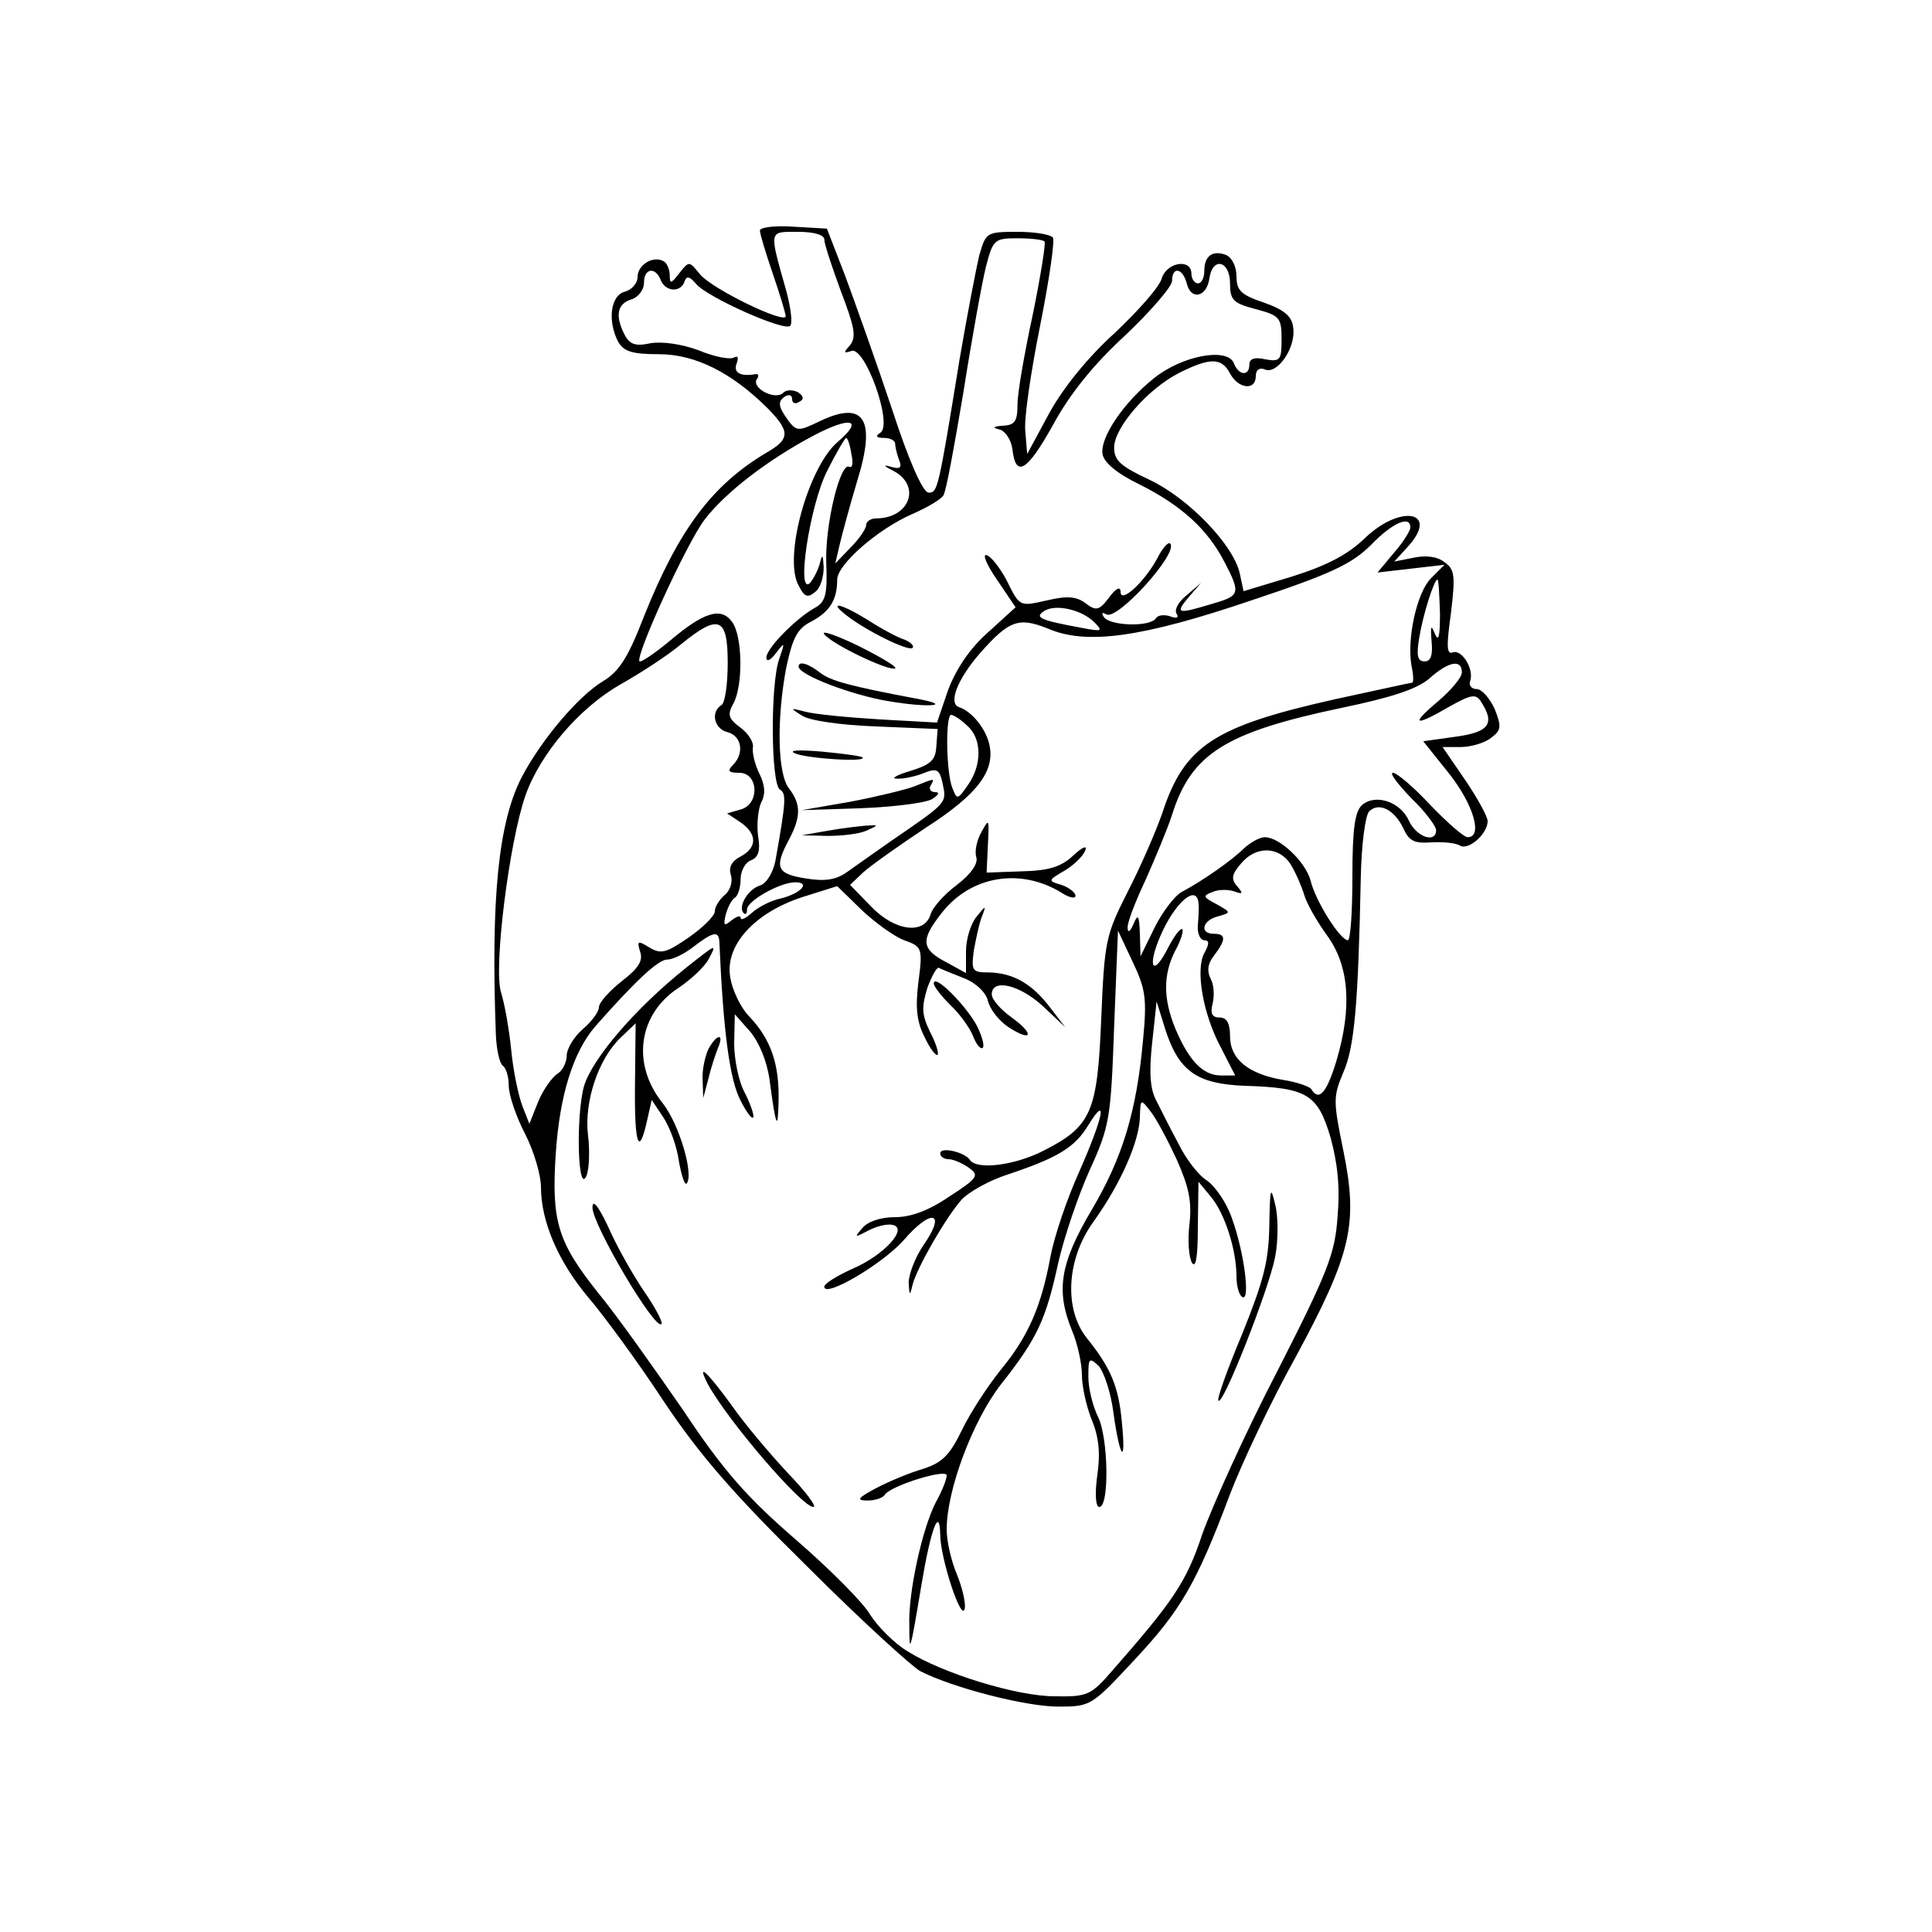 <?xml version="1.0" standalone="no"?>
<!DOCTYPE svg PUBLIC "-//W3C//DTD SVG 20010904//EN"
 "http://www.w3.org/TR/2001/REC-SVG-20010904/DTD/svg10.dtd">
<svg version="1.0" xmlns="http://www.w3.org/2000/svg"
 width="300pt" height="300pt" viewBox="0 0 300 300"
 preserveAspectRatio="xMidYMid meet">
<g transform="translate(0,300) scale(0.1,-0.1)"
fill="#000000" stroke="none">
<path d="M1180 2642 c0 -5 9 -35 20 -67 11 -32 20 -62 20 -66 0 -13 -114 42
-133 65 -17 21 -17 21 -32 2 -13 -17 -15 -17 -15 -4 0 9 -4 19 -9 22 -16 10
-41 -5 -41 -24 0 -10 -9 -20 -20 -23 -22 -6 -27 -45 -10 -78 9 -15 22 -19 63
-19 57 0 114 -29 170 -85 34 -35 34 -47 -3 -68 -84 -50 -136 -119 -190 -254
-25 -65 -39 -86 -64 -101 -38 -23 -95 -90 -126 -149 -36 -70 -48 -187 -40
-400 1 -24 6 -45 11 -48 5 -4 9 -17 9 -31 0 -14 11 -47 25 -74 14 -27 25 -65
25 -83 0 -54 27 -116 73 -171 24 -28 77 -100 117 -161 56 -84 110 -146 224
-258 82 -82 161 -154 175 -162 51 -26 164 -55 214 -55 51 0 52 1 119 73 71 76
96 118 148 257 18 47 63 143 102 213 87 161 97 207 74 320 -16 78 -16 84 0
122 17 39 23 103 27 302 1 51 7 97 13 103 15 15 39 3 53 -26 9 -20 17 -24 44
-22 18 1 38 -1 44 -5 13 -8 43 18 43 38 0 7 -16 36 -35 64 l-35 51 28 0 c15 0
37 6 47 14 16 12 17 17 6 45 -8 17 -20 31 -28 31 -8 0 -13 6 -10 13 6 18 -13
49 -27 44 -10 -4 -10 10 -3 61 7 58 6 68 -10 79 -11 9 -29 11 -48 7 l-30 -6
21 23 c50 55 -11 67 -67 13 -26 -25 -58 -42 -112 -59 l-76 -23 -6 28 c-10 44
-79 116 -140 145 -45 21 -55 30 -55 50 0 31 52 91 101 116 48 24 66 24 79 -1
13 -24 40 -27 40 -4 0 10 6 14 15 10 19 -7 48 35 43 66 -2 17 -14 27 -45 38
-36 12 -43 19 -43 41 0 15 -7 29 -16 33 -21 8 -34 -1 -34 -25 0 -10 -4 -19
-10 -19 -5 0 -10 7 -10 15 0 24 -38 18 -46 -7 -3 -13 -37 -51 -73 -85 -42 -38
-80 -85 -102 -125 l-34 -63 -3 36 c-2 20 9 93 23 163 14 70 23 132 20 137 -4
5 -28 9 -55 9 -48 0 -49 -1 -59 -35 -5 -20 -19 -93 -31 -163 -33 -203 -34
-207 -48 -207 -9 0 -31 50 -57 130 -24 72 -57 164 -72 205 l-29 75 -52 3 c-29
2 -52 -1 -52 -6z m100 -14 c0 -7 12 -43 26 -81 21 -55 24 -70 14 -83 -11 -12
-10 -13 2 -9 21 8 65 -114 45 -127 -8 -5 -7 -8 6 -8 9 0 17 -4 17 -9 0 -5 3
-17 6 -25 5 -12 2 -15 -12 -11 -13 4 -13 2 3 -6 44 -23 26 -74 -27 -74 -8 0
-15 -5 -15 -10 0 -6 -11 -22 -24 -35 l-24 -25 7 30 c4 17 16 61 27 98 30 96
11 126 -58 93 -33 -16 -36 -16 -49 1 -16 22 -17 30 -4 38 6 3 10 1 10 -5 0 -6
5 -8 11 -4 8 4 7 9 -2 15 -8 4 -18 4 -23 -1 -12 -12 -49 7 -41 21 4 5 3 9 -2
8 -23 -4 -35 2 -29 17 3 9 2 12 -4 9 -6 -4 -31 1 -55 11 -27 10 -57 14 -75 11
-23 -5 -32 -2 -40 13 -15 29 -12 48 10 55 11 3 20 15 20 26 0 23 18 25 26 4 7
-18 31 -20 37 -2 3 9 8 8 18 -4 18 -21 137 -74 146 -65 4 4 1 28 -6 54 -27 96
-28 92 18 92 26 0 41 -5 41 -12z m342 -3 c2 -3 -6 -53 -18 -112 -13 -60 -24
-123 -24 -140 0 -27 -4 -33 -22 -34 -16 -1 -18 -3 -6 -6 9 -2 18 -16 20 -30 5
-46 23 -35 63 37 26 48 63 94 112 139 40 38 73 76 73 85 0 23 17 20 23 -5 7
-26 31 -20 35 9 5 34 32 27 32 -8 0 -26 5 -31 40 -40 37 -10 40 -13 40 -47 0
-32 -2 -35 -25 -31 -17 4 -25 1 -25 -8 0 -19 -17 -17 -24 2 -10 25 -81 12
-125 -24 -46 -37 -83 -91 -79 -117 2 -13 22 -30 57 -47 66 -33 106 -70 132
-120 26 -50 25 -53 -20 -66 -53 -16 -57 -15 -35 11 l19 22 -22 -19 c-13 -10
-20 -23 -16 -29 4 -6 0 -8 -10 -4 -9 3 -19 2 -22 -3 -9 -14 -72 -12 -81 2 -4
6 -3 8 4 4 17 -10 113 96 99 110 -3 3 -12 -7 -20 -23 -20 -37 -57 -71 -57 -52
0 9 -7 6 -18 -9 -15 -20 -20 -21 -36 -9 -14 11 -29 12 -59 5 -45 -10 -43 -11
-65 33 -10 18 -23 35 -30 37 -7 2 0 -15 16 -38 l29 -43 -44 -40 c-28 -25 -49
-57 -61 -89 l-17 -50 -90 5 c-49 3 -101 8 -115 12 -23 6 -24 6 -5 -6 11 -8 62
-15 115 -17 l96 -4 -2 -26 c-1 -22 -8 -29 -40 -39 -21 -6 -31 -12 -22 -12 9
-1 28 3 41 8 22 9 26 7 31 -17 6 -29 7 -28 -79 -87 -27 -19 -60 -42 -71 -50
-16 -11 -33 -14 -63 -9 -45 7 -49 17 -26 60 19 36 19 55 0 80 -18 23 -19 109
-4 188 10 46 17 60 39 71 28 15 40 33 40 65 0 23 62 78 117 102 23 10 45 23
48 29 4 5 17 77 31 160 13 83 29 171 35 195 11 42 13 44 49 44 20 0 39 -2 42
-5z m-321 -311 c-46 -39 -85 -180 -61 -223 9 -18 14 -20 26 -10 8 6 13 23 13
38 -1 20 -2 22 -6 6 -3 -11 -10 -24 -15 -30 -22 -22 -1 119 26 173 14 28 28
52 30 52 2 0 6 -11 8 -25 3 -13 2 -22 -3 -20 -14 9 -38 -89 -36 -149 2 -49 -1
-61 -18 -70 -30 -17 -75 -63 -75 -77 0 -7 6 -5 15 7 14 18 14 17 5 -9 -14 -39
-13 -194 1 -203 10 -6 10 -16 -7 -111 -4 -19 -14 -35 -24 -38 -19 -6 -35 -34
-25 -43 3 -3 5 0 5 6 0 13 51 42 75 42 24 0 9 -17 -22 -25 -16 -3 -36 -14 -45
-22 -10 -9 -18 -13 -18 -8 0 4 -6 2 -14 -4 -12 -10 -13 -8 -9 9 3 11 9 23 14
26 5 3 9 16 9 29 0 12 7 26 16 29 12 5 15 15 11 39 -2 17 0 40 5 51 7 13 6 27
-3 45 -7 14 -11 32 -10 40 2 8 -7 22 -19 31 -19 14 -21 20 -11 38 15 28 14
104 -2 126 -17 24 -44 16 -98 -30 -23 -19 -44 -33 -46 -31 -7 8 73 183 101
220 32 42 98 93 170 131 57 30 78 25 37 -10z m889 -133 c0 -5 -11 -23 -26 -40
l-25 -30 52 6 52 6 -21 -21 c-22 -22 -38 -95 -30 -137 3 -14 3 -25 1 -25 -2 0
-56 -12 -121 -26 -187 -42 -233 -72 -267 -176 -10 -29 -34 -84 -54 -123 -34
-67 -36 -76 -41 -197 -6 -145 -15 -167 -90 -205 -45 -23 -104 -30 -114 -14 -8
12 -46 21 -46 10 0 -5 6 -9 13 -9 7 0 21 -6 31 -13 17 -12 15 -16 -30 -45 -32
-22 -60 -32 -84 -32 -23 0 -43 -7 -51 -17 -13 -15 -12 -15 9 -4 13 7 30 11 38
9 25 -5 -13 -47 -62 -68 -24 -11 -44 -23 -44 -28 0 -18 90 35 123 72 43 50 67
45 32 -6 -14 -20 -24 -47 -24 -60 1 -20 2 -21 6 -3 7 27 52 105 76 132 11 12
43 30 71 39 78 26 105 42 126 77 31 50 23 12 -14 -72 -19 -42 -39 -101 -45
-133 -14 -76 -34 -123 -77 -175 -20 -25 -47 -66 -60 -93 -19 -39 -30 -51 -61
-61 -21 -6 -54 -20 -73 -30 -28 -15 -31 -19 -13 -19 12 0 24 4 27 9 9 14 96
41 96 30 0 -6 -7 -24 -17 -42 -21 -41 -43 -140 -41 -192 0 -44 1 -43 19 65 14
84 28 123 29 77 0 -36 33 -137 38 -115 2 9 -4 33 -12 53 -9 21 -16 52 -16 70
0 61 40 168 84 225 57 72 70 101 89 188 9 40 31 105 49 145 31 68 33 80 38
222 l6 150 23 -49 c20 -42 22 -57 16 -120 -10 -112 -32 -184 -80 -265 -49 -83
-56 -125 -30 -188 8 -19 15 -50 15 -68 0 -18 7 -49 15 -69 11 -26 14 -52 9
-86 -4 -28 -3 -50 3 -50 16 0 14 108 -2 140 -8 16 -15 44 -15 62 0 29 1 31 16
17 8 -9 19 -41 23 -73 10 -72 20 -83 13 -14 -5 55 -17 84 -55 131 -35 45 -31
122 11 180 43 60 71 125 72 162 1 29 1 29 16 10 9 -11 27 -45 41 -75 19 -43
24 -65 20 -101 -3 -25 -1 -52 4 -60 6 -9 9 10 9 56 l1 70 19 -23 c22 -26 40
-83 40 -124 0 -15 4 -29 9 -32 13 -8 3 70 -16 122 -8 24 -26 50 -39 59 -13 8
-33 34 -44 57 -12 22 -27 52 -34 66 -10 18 -12 43 -7 90 l7 65 13 -42 c21 -66
49 -86 123 -89 98 -3 114 -13 134 -80 11 -40 15 -78 11 -123 -4 -58 -15 -86
-94 -241 -50 -96 -101 -210 -116 -252 -25 -75 -44 -103 -144 -217 -29 -33 -36
-36 -85 -35 -60 0 -175 36 -229 70 -20 12 -46 38 -58 57 -11 19 -63 71 -115
116 -75 65 -112 106 -175 201 -45 65 -103 147 -131 181 -64 80 -74 112 -67
218 6 90 27 158 62 198 61 69 97 103 111 103 9 0 27 9 41 20 30 23 39 25 40 8
6 -139 16 -215 33 -247 10 -20 19 -31 20 -25 0 7 -7 25 -15 40 -8 16 -15 49
-15 74 l1 45 24 -27 c14 -17 26 -46 30 -75 10 -75 13 -81 14 -31 1 56 -12 94
-45 129 -14 14 -27 42 -30 61 -9 50 38 101 112 125 l54 17 38 -37 c20 -19 50
-41 66 -47 28 -10 29 -12 22 -66 -5 -40 -2 -62 10 -85 8 -17 17 -29 20 -27 2
3 -3 19 -12 36 -13 27 -13 38 -4 68 7 19 15 33 18 31 4 -2 21 -9 39 -16 18 -7
34 -22 37 -35 3 -13 17 -31 32 -41 37 -24 41 -11 5 15 -17 12 -31 28 -31 36 0
25 43 15 79 -18 l35 -33 -23 30 c-28 37 -57 54 -95 55 -26 0 -28 2 -24 33 3
17 8 41 12 52 8 20 7 20 -8 1 -9 -11 -16 -35 -16 -53 l0 -34 -29 16 c-41 21
-42 35 -9 77 45 58 122 71 186 32 12 -8 22 -10 22 -5 0 5 -10 13 -22 17 -21 6
-21 7 5 22 15 9 29 23 32 31 4 9 -4 6 -18 -7 -19 -18 -38 -24 -80 -25 l-55 -2
2 43 c2 41 2 42 -10 20 -7 -12 -11 -30 -8 -39 3 -10 -8 -26 -30 -43 -19 -14
-38 -35 -41 -46 -10 -32 -56 -26 -93 13 l-32 33 20 19 c12 11 56 42 98 70 81
52 108 89 98 130 -6 25 -28 51 -47 57 -17 6 -2 44 33 84 45 51 60 56 105 38
60 -26 146 -14 317 44 123 41 155 56 185 86 34 35 61 46 61 27z m46 -133 c0
-36 -2 -46 -8 -32 -6 15 -7 12 -5 -12 2 -21 -1 -31 -11 -31 -11 0 -13 9 -8 38
6 36 23 89 28 89 2 0 3 -23 4 -52z m-536 -15 c13 -13 11 -14 -20 -8 -65 12
-74 16 -59 26 18 12 60 2 79 -18z m-570 -62 c0 -33 -4 -63 -10 -66 -17 -11
-11 -37 10 -42 22 -6 26 -33 8 -51 -9 -9 -7 -12 10 -12 30 0 32 -49 2 -57
l-21 -6 21 -14 c26 -18 26 -39 0 -53 -14 -7 -19 -17 -15 -29 3 -10 -1 -24 -10
-31 -8 -7 -15 -18 -15 -25 0 -7 -18 -25 -41 -41 -35 -24 -43 -26 -61 -15 -18
11 -19 10 -14 -7 5 -14 -3 -26 -29 -46 -19 -15 -35 -33 -35 -40 0 -7 -11 -22
-25 -34 -14 -12 -25 -31 -25 -41 0 -11 -7 -24 -14 -28 -8 -5 -22 -24 -30 -43
l-14 -35 -11 28 c-6 16 -14 54 -17 85 -3 31 -10 72 -16 91 -12 38 13 235 38
306 23 65 84 136 147 172 32 18 75 46 95 63 58 47 72 42 72 -29z m1140 -15 c0
-8 -17 -28 -37 -45 -44 -37 -37 -40 18 -8 34 19 41 20 49 7 22 -34 12 -47 -40
-54 l-50 -7 40 -50 c38 -48 53 -99 29 -99 -6 0 -32 23 -58 50 -26 28 -52 50
-58 50 -6 0 7 -17 28 -39 22 -21 39 -44 39 -50 0 -21 -30 -11 -42 14 -13 30
-52 43 -73 25 -11 -10 -15 -36 -15 -111 0 -55 -3 -99 -7 -99 -12 0 -51 62 -58
93 -8 29 -48 67 -71 67 -8 0 -22 -8 -32 -17 -19 -19 -65 -51 -97 -68 -11 -6
-30 -31 -42 -55 l-22 -45 -1 35 c-1 29 -3 32 -10 15 -5 -12 -9 -14 -9 -6 -1 8
12 41 28 75 15 34 34 79 41 101 30 95 83 128 264 166 77 16 116 29 135 45 30
27 51 31 51 10z m-768 -83 c23 -20 23 -61 1 -92 -16 -23 -17 -23 -24 -5 -10
24 -11 114 -2 114 3 0 15 -7 25 -17z m502 -215 c8 -13 17 -34 21 -47 4 -14 20
-42 36 -64 34 -47 39 -111 14 -195 -15 -49 -27 -63 -39 -43 -3 4 -23 11 -43
14 -54 9 -83 32 -83 68 0 20 -5 29 -16 29 -12 0 -15 6 -11 22 3 12 2 29 -3 38
-6 12 -5 23 5 36 19 25 19 34 0 34 -23 0 -18 21 6 27 21 6 21 6 -2 19 -21 11
-22 13 -6 19 9 4 24 4 33 1 14 -5 15 -4 5 8 -10 11 -8 19 6 35 23 28 59 27 77
-1z m-143 -60 c1 -7 0 -23 -1 -35 -1 -13 4 -23 10 -23 8 0 8 -6 0 -20 -14 -26
-2 -95 26 -147 l22 -43 -22 0 c-28 0 -50 23 -71 73 -19 46 -19 84 0 121 9 16
13 31 11 33 -3 3 -14 -12 -25 -34 -22 -41 -29 -22 -9 24 22 51 56 81 59 51z"/>
<path d="M1315 2044 c31 -24 96 -56 102 -50 3 3 -3 9 -13 13 -10 3 -36 17 -56
30 -42 26 -64 31 -33 7z"/>
<path d="M1280 2015 c13 -16 99 -57 110 -53 4 2 -21 17 -57 35 -35 17 -59 25
-53 18z"/>
<path d="M1240 1965 c0 -13 84 -45 141 -54 59 -10 99 -7 48 3 -112 21 -139 29
-155 41 -19 15 -34 19 -34 10z"/>
<path d="M1235 1830 c19 -8 113 -14 104 -6 -2 2 -31 6 -64 9 -36 3 -52 2 -40
-3z"/>
<path d="M1420 1779 c-13 -5 -58 -16 -100 -24 l-75 -13 92 3 c50 2 99 8 110
14 10 6 13 11 5 11 -7 0 -10 5 -7 10 7 12 7 12 -25 -1z"/>
<path d="M1285 1710 l-40 -7 40 -1 c22 0 49 3 60 8 20 9 20 9 0 8 -11 -1 -38
-4 -60 -8z"/>
<path d="M1065 1497 c-80 -64 -145 -141 -158 -183 -13 -46 -10 -173 4 -139 4
11 5 39 2 63 -6 51 16 118 51 151 l23 22 -1 -95 c-1 -94 6 -114 19 -55 l7 31
18 -27 c10 -15 21 -45 24 -67 4 -23 9 -38 12 -36 12 13 -11 92 -37 125 -49 61
-38 139 26 180 19 13 39 32 45 43 14 26 13 25 -35 -13z"/>
<path d="M1450 1473 c0 -5 12 -20 26 -34 14 -13 30 -35 35 -48 5 -13 12 -21
15 -18 3 3 -1 18 -9 34 -17 32 -67 82 -67 66z"/>
<path d="M1100 1371 c-5 -11 -10 -32 -9 -48 l1 -28 8 30 c4 17 11 38 15 48 10
23 -2 22 -15 -2z"/>
<path d="M1971 1097 c-1 -56 -9 -86 -42 -168 -23 -55 -40 -102 -37 -104 7 -8
78 172 88 223 5 26 5 63 0 82 -7 30 -8 25 -9 -33z"/>
<path d="M920 1125 c0 -27 97 -191 107 -181 3 2 -9 25 -27 51 -17 25 -40 66
-51 90 -18 40 -29 55 -29 40z"/>
<path d="M1099 851 c31 -57 146 -191 164 -191 6 0 -12 24 -40 53 -27 29 -67
76 -87 105 -38 52 -55 68 -37 33z"/>
</g>
</svg>
